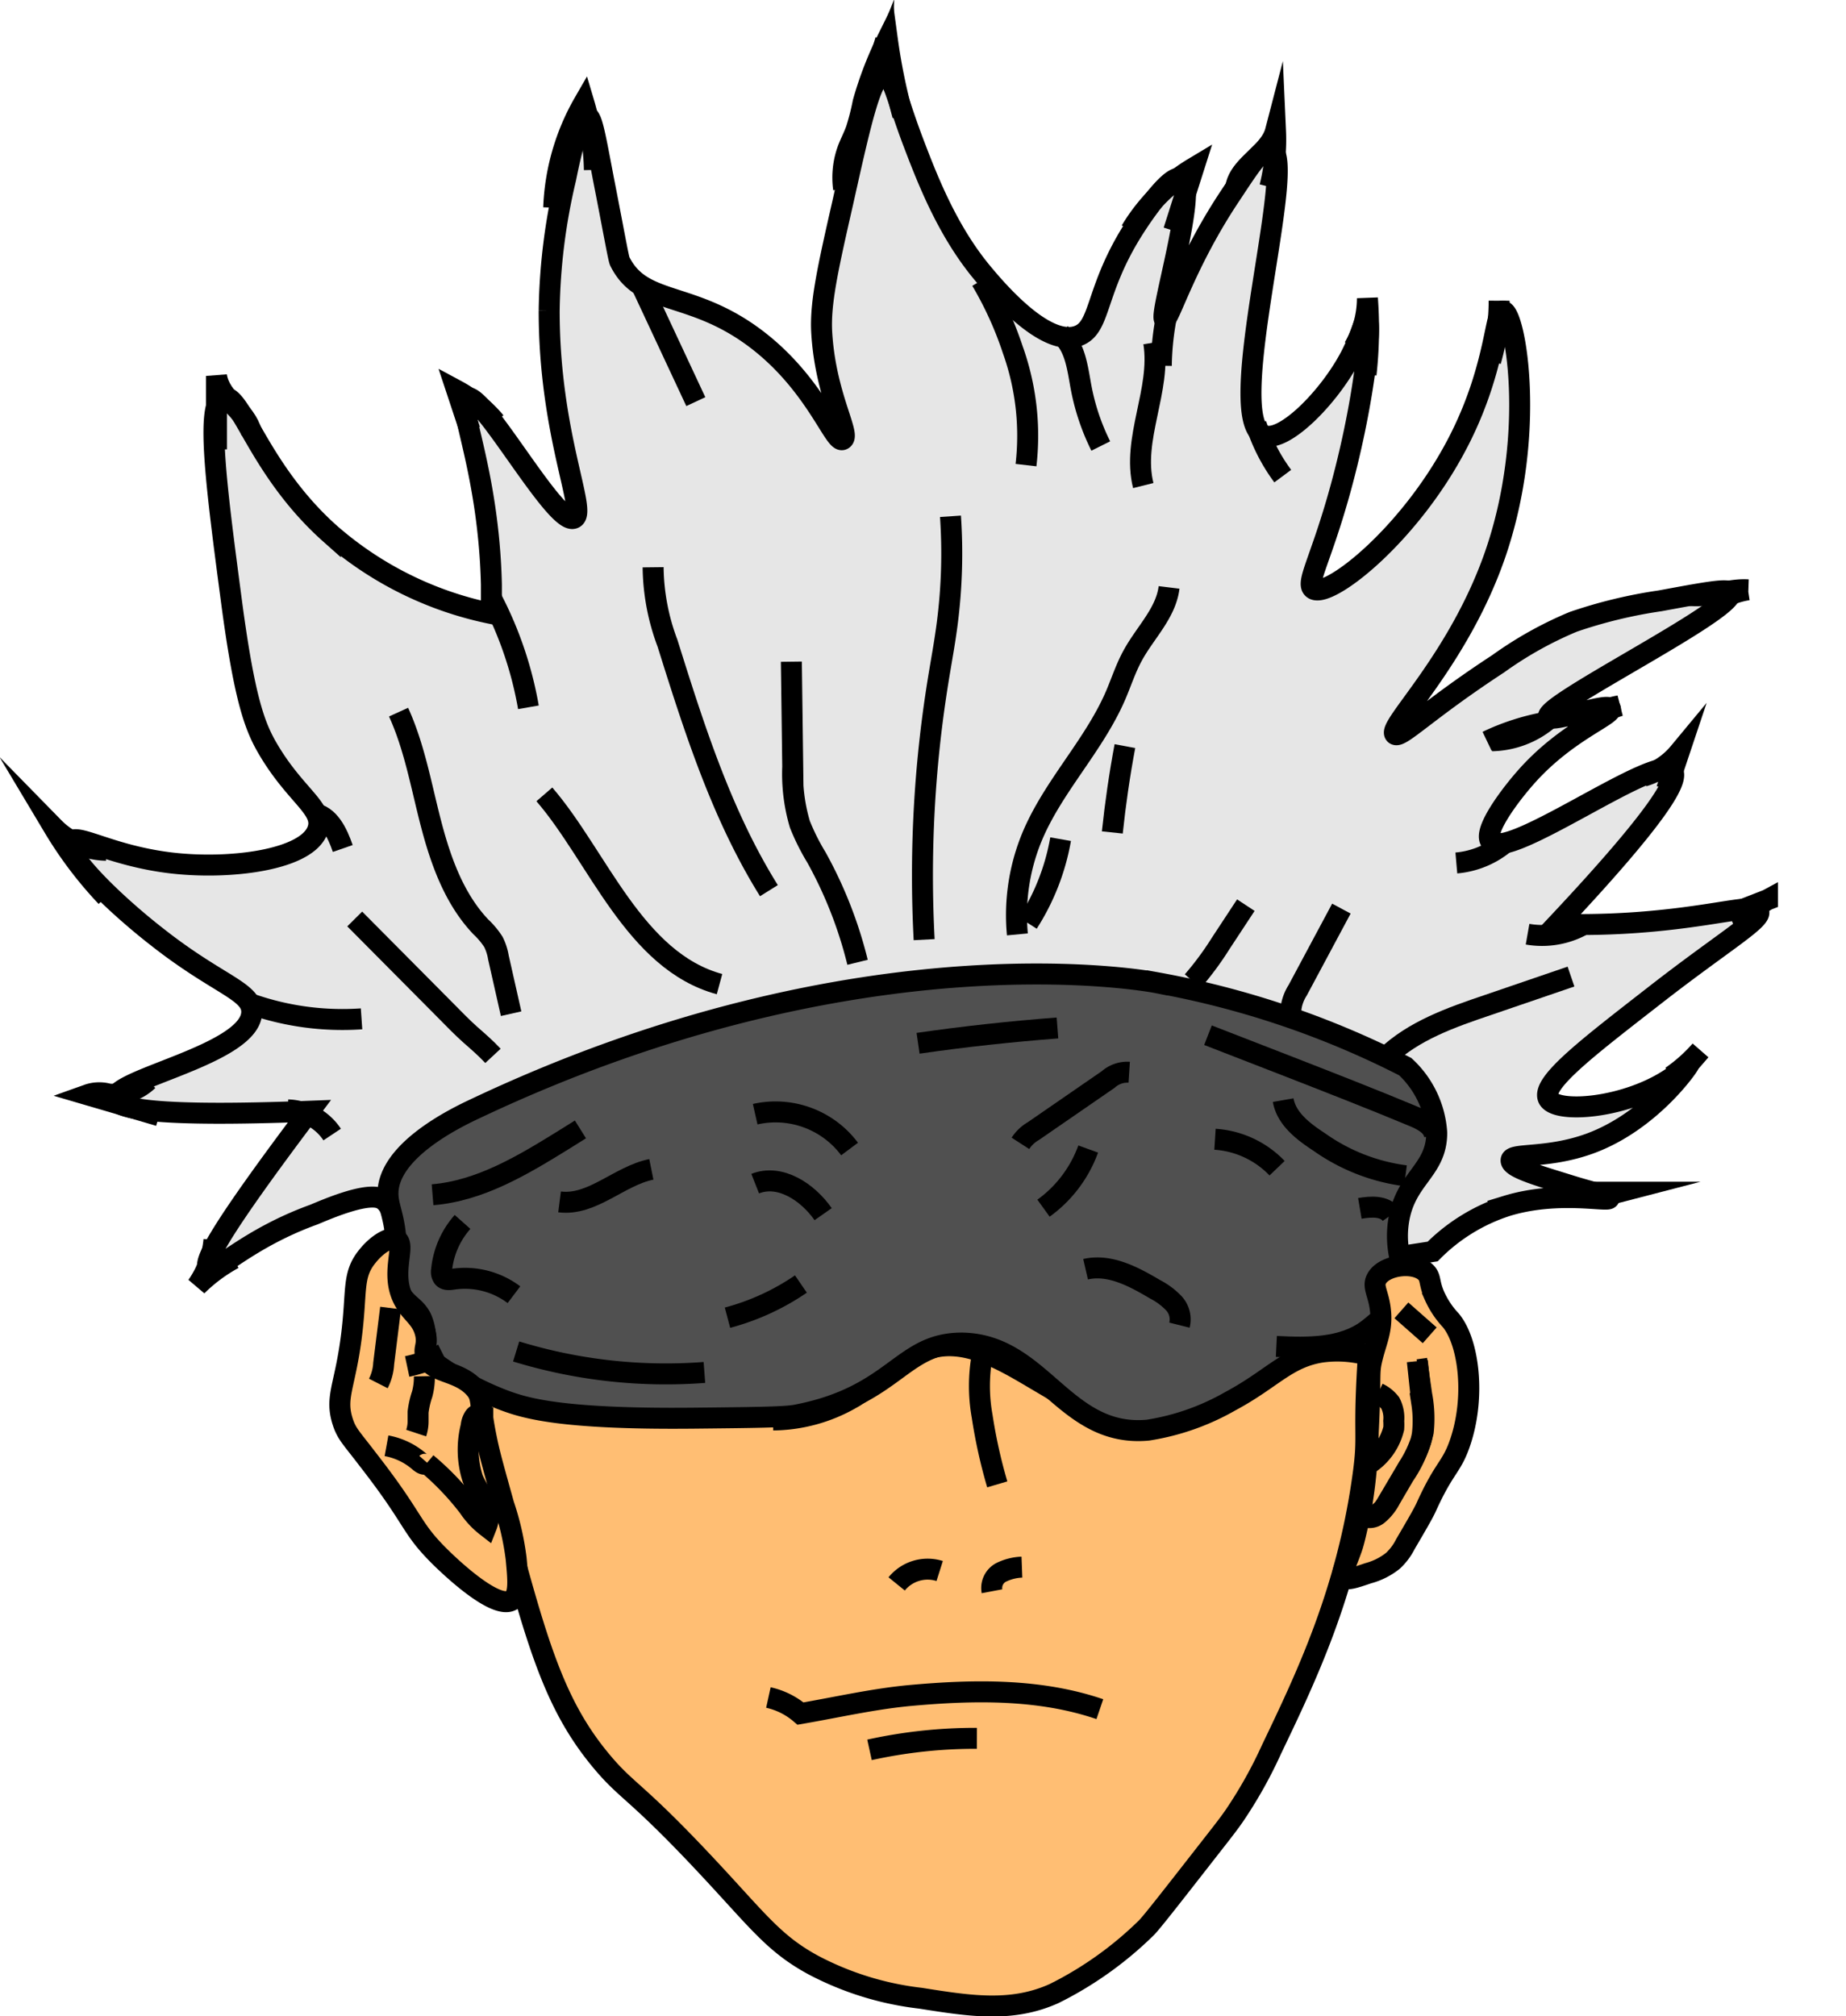 <svg xmlns="http://www.w3.org/2000/svg" viewBox="0 0 176 192.22"><defs><style>.cls-1{fill:#ffbe73;}.cls-1,.cls-2,.cls-3,.cls-4,.cls-5{stroke:#000;stroke-miterlimit:10;}.cls-1,.cls-2,.cls-3,.cls-4{stroke-width:2px;}.cls-2{fill:#e6e6e6;}.cls-3,.cls-5{fill:none;}.cls-4{fill:#505050;}</style></defs><g id="Calque_2" data-name="Calque 2"><g id="Calque_4" data-name="Calque 4"><path class="cls-1" d="M129.89,141.08c-1.56,10.87-5.39,18.87-8.66,25.69a42.6,42.6,0,0,1-3.54,6.32c-.49.71-.88,1.2-1.23,1.66-4.46,5.71-6.68,8.57-7.19,9.06a34.42,34.42,0,0,1-8.29,6c-.29.14-.42.22-.61.3-4,1.75-7.92,1.13-12.59.39a29,29,0,0,1-10.23-3.16c-3.69-2-5.2-4.11-9.84-9.09-7.37-7.91-7.9-7.31-10.63-10.67-4.28-5.27-5.93-11.09-9-22.52a145.18,145.18,0,0,1-4.33-30.43c-.1-2.66-.19-6.92,2.55-9.57,1-1,1.61-1,7.69-3.08C59.6,100,59.56,99.85,63,98.8c1.48-.46,3.35-1,7.08-2s5.75-1.56,7.48-2c0,0,5.07-1.23,10.23-2,2-.29,30.29-4.29,39.36,10.27a29.91,29.91,0,0,1,3.54,9.09c.94,4.47.49,7.53,0,13.84C129.76,137.79,130.63,136,129.89,141.08Z"/><path class="cls-2" d="M46.85,58.49c0-.67,0-1.62,0-2.77-.25-10.78-3.37-17.27-2.36-17.78C45.93,37.21,53,50.19,54.72,49.4c1.29-.59-2.37-8-2.36-19.76A57.49,57.49,0,0,1,53.94,17c1.17-5.84,1.83-5.93,2-5.92.48,0,.74,1.49,1.58,5.92,1,5.09,1.44,7.64,1.57,7.91,2.09,4.22,6.61,2.78,12.6,7.11s7.84,10.3,8.65,9.88-1.66-4.18-2-10.27c-.14-2.74.56-5.95,2-12.26,1.82-8.17,2.76-12.26,3.94-12.25.85,0,1.12,2,2.75,6.33,1.4,3.68,3.29,8.58,6.69,12.64,1.19,1.42,5.93,7.08,9.06,5.93,2.18-.8,1.59-4.18,5.11-9.88,1.15-1.86,3.73-5.55,4.71-5.13,1.68.72-2.18,13.25-1.56,13.43.41.12,2-5.44,6.3-11.86,1.78-2.69,3-4.61,3.83-4.37,2.69.85-4.69,25.61-.68,27.29,1.83.78,6.16-3.51,8.26-7.5,1.07-2.05,1.35-3.61,1.57-3.56.51.12-.22,8.14-2.75,17-1.75,6.12-3.08,8.18-2.36,8.7,1.44,1,9.54-5.34,14.09-14.54,3.37-6.8,3.23-12,4-11.94,1.15.1,3.27,11.68-.79,23.32C139,63,132.24,69.26,133,70c.5.44,3-2.25,9.84-6.72A35.78,35.78,0,0,1,150,59.28a45.71,45.71,0,0,1,8.27-2c4.34-.8,6.51-1.21,6.69-.79.66,1.58-17.86,10.7-17.32,11.86.28.61,5.64-1.42,5.9-.79s-4.06,2.11-7.87,6.32c-1.67,1.85-4.3,5.36-3.54,6.32,1.56,2,15.82-8.49,17.32-6.71.71.85-1.52,4.53-11,14.62a75.74,75.74,0,0,0,10.23-.4c5.66-.6,8.72-1.56,9-.79s-3.54,3-9.84,7.91-10.9,8.39-10.23,9.88,7.43,1,11.81-2c.92-.64,1.53-1.24,1.57-1.19s-3.6,5.39-9.44,7.51c-4,1.45-7.42.87-7.48,1.58s2.62,1.47,5.51,2.37c2.44.77,3.86,1,3.84,1.25,0,.4-4.85-.77-9.75.73a17.48,17.48,0,0,0-7.08,4.35c-69.82,10.84-96.59,10.44-98.39,4-.55-2,.28-8.32-2-9.09-1.52-.52-5.36,1.2-6.3,1.58h0c-6.35,2.3-9.4,5.67-10,5.14s1-3.58,9.6-15c-14.81.57-18.36-.24-18.5-1.18-.27-1.89,13-4.24,13-8.3,0-2-3.18-2.54-9-7.12-4.22-3.28-9-8-8.27-9.09.55-.86,3.77,1.3,9.45,2S29.45,82,30.32,79c.57-1.92-2.13-3.14-4.72-7.51-1.27-2.14-2.27-4.63-3.54-14.23-1.42-10.74-2.49-18.86-.79-19.36s3.34,6.88,10.23,13A33.46,33.46,0,0,0,46.85,58.49Z"/><path class="cls-3" d="M106.5,136.09,97.87,131c-2.78-1.63-6-3.33-9.07-2.48a10.32,10.32,0,0,0-3.17,1.65c-1.51,1.07-2.93,2.28-4.53,3.2a15.24,15.24,0,0,1-7.39,2"/><path class="cls-3" d="M73.26,161.83a7,7,0,0,1,3.06,1.53c3.55-.61,7-1.41,10.54-1.73,6-.54,12.26-.65,18,1.31"/><path class="cls-3" d="M85.49,151a3.8,3.8,0,0,1,4.1-1.23"/><path class="cls-4" d="M132,129.76a11.05,11.05,0,0,0-6-.86c-3.32.52-4.73,2.56-8.68,4.67a22.89,22.89,0,0,1-7.87,2.77c-8,.75-10.14-8.23-17.77-8.3-5.79,0-6.36,5.07-15.81,6.87-1.08.2-4,.23-9.85.29-12.73.12-16.07-1-18-1.72a28.8,28.8,0,0,1-7.66-4.38,4.91,4.91,0,0,0-.19-3.43c-.56-1.12-1.34-1.23-2-2.37s-.39-2.14-.39-4c0-3.21-.82-4.13-.79-5.61.1-4,6.31-7.06,8.33-8,37.1-17.56,65-12,65-12a85.11,85.11,0,0,1,23.66,8,9.42,9.42,0,0,1,3,6.3c0,3.69-3.07,4.3-3.66,8.59s2.11,6.54.67,10.28A7.87,7.87,0,0,1,132,129.76Z"/><path class="cls-3" d="M94.58,151.7a1.68,1.68,0,0,1,.85-1.79,4.92,4.92,0,0,1,2-.51"/><path class="cls-3" d="M93.64,129.24a16.27,16.27,0,0,0,0,5.78,49.09,49.09,0,0,0,1.44,6.49"/><path class="cls-3" d="M41.24,113.9c4.54-.37,8.62-2.83,12.5-5.23l1.6-1"/><path class="cls-3" d="M53.35,114.58c3.11.4,5.68-2.48,8.75-3.1"/><path class="cls-3" d="M72,106.22A8.81,8.81,0,0,1,81,109.54"/><path class="cls-3" d="M72,112.84c2.38-.94,5,.8,6.48,2.91"/><path class="cls-3" d="M69.36,125.62a22.7,22.7,0,0,0,7-3.21"/><path class="cls-3" d="M44.1,116.49a8.07,8.07,0,0,0-2,4.59.91.91,0,0,0,.15.71c.22.26.62.21.95.16A7.75,7.75,0,0,1,49,123.43"/><path class="cls-3" d="M103.5,121c2.31-.53,4.61.72,6.64,1.92a6.68,6.68,0,0,1,1.78,1.33,2.26,2.26,0,0,1,.53,2.08"/><path class="cls-3" d="M103.75,109.54a12,12,0,0,1-4.26,5.64"/><path class="cls-3" d="M97.29,109a3.57,3.57,0,0,1,1.22-1.16l7.15-4.93a2.74,2.74,0,0,1,2-.69"/><path class="cls-3" d="M115.84,108.61a9,9,0,0,1,5.92,2.76"/><path class="cls-3" d="M115.17,98.69l4.25,1.65,3.58,1.39c3.94,1.54,7.88,3.07,11.78,4.7.9.37,1.94.93,2,1.91"/><path class="cls-3" d="M122.34,104.88c.31,1.78,1.92,3,3.45,4a18.26,18.26,0,0,0,8.21,3.21"/><path class="cls-3" d="M129.65,115.2c1.06-.18,2.38-.27,3,.62"/><path class="cls-3" d="M121.69,128.36c3,.15,6.33.21,8.74-1.63.95-.73,1.9-1.8,3.1-1.63"/><path class="cls-3" d="M49.21,128.84a48.67,48.67,0,0,0,17.95,2"/><path class="cls-3" d="M87.53,99.46c4.41-.64,8.85-1.12,13.29-1.46"/><path class="cls-3" d="M29.84,77.53c1.54.18,2.33,1.89,2.84,3.36"/><path class="cls-3" d="M23.89,95.7a26.43,26.43,0,0,0,10.58,1.43"/><path class="cls-3" d="M27.45,105.81a5.27,5.27,0,0,1,4.22,2.35"/><path class="cls-3" d="M93.56,26.74a33.94,33.94,0,0,1,3,6.6,24.39,24.39,0,0,1,1.26,11"/><path class="cls-3" d="M61.2,27.29l5.14,11"/><path class="cls-3" d="M46.73,56.81a35.57,35.57,0,0,1,3.65,10.62"/><path class="cls-3" d="M48.73,96.64l-1.21-5.36a5.26,5.26,0,0,0-.47-1.47,7.47,7.47,0,0,0-1.2-1.44c-2.54-2.67-3.83-6.29-4.76-9.86S39.53,71.25,38,67.89"/><path class="cls-3" d="M47,100.66c-.67-.72-1.42-1.37-2.14-2s-1.71-1.65-2.55-2.5l-8.49-8.55"/><path class="cls-3" d="M68.6,93.82C60.48,91.62,57,81.64,51.9,75.73"/><path class="cls-3" d="M62.27,54.08a21.12,21.12,0,0,0,1.37,7.24c2.55,8.13,5.16,16.36,9.67,23.59"/><path class="cls-3" d="M75.45,63.08l.13,10a16.93,16.93,0,0,0,.68,5.5,21.18,21.18,0,0,0,1.58,3.16,40.52,40.52,0,0,1,3.92,10"/><path class="cls-3" d="M90.62,49.22a52.06,52.06,0,0,1-.29,10.06c-.25,2-.62,3.91-.93,5.87a116.12,116.12,0,0,0-1.29,24.43"/><path class="cls-3" d="M111.46,56c-.3,2.46-2.29,4.32-3.47,6.5-.66,1.2-1.08,2.52-1.62,3.78-2.08,4.83-6,8.71-8,13.56A19.52,19.52,0,0,0,97,89.08"/><path class="cls-3" d="M98,88a21.76,21.76,0,0,0,3.12-8"/><path class="cls-3" d="M107.25,71.13c-.51,2.72-.91,5.47-1.2,8.23"/><path class="cls-3" d="M113.72,93.54a29.34,29.34,0,0,0,2.66-3.6l2.4-3.65"/><path class="cls-3" d="M123.06,96.41a4.2,4.2,0,0,1,.66-2l4.17-7.79"/><path class="cls-3" d="M142.24,70.62a8.58,8.58,0,0,0,5.33-2"/><path class="cls-3" d="M138.85,82.27a8.33,8.33,0,0,0,4.88-2.13"/><path class="cls-3" d="M145.64,89.06a8,8,0,0,0,5.33-.92"/><path class="cls-3" d="M132.1,100.81c2.66-2.56,6.27-3.82,9.76-5l7.92-2.71"/><path class="cls-3" d="M110,32.66c.73,4.53-2.11,9.18-1,13.63"/><path class="cls-3" d="M101.14,31.85c1.39,1.21,1.59,3.25,1.93,5.07a21.36,21.36,0,0,0,1.88,5.6"/><path class="cls-3" d="M119.76,40.45a17,17,0,0,0,2.54,4.94"/><path class="cls-3" d="M147.32,68.87a22.17,22.17,0,0,0-5.54,1.8"/><path class="cls-3" d="M52.79,19.8a21.68,21.68,0,0,1,2.88-10,24.07,24.07,0,0,1,1,6.4"/><path class="cls-3" d="M24,41.29c-.58-2.25-3-3.16-3.36-5.45v7"/><path class="cls-3" d="M10.13,85.49a37.82,37.82,0,0,1-5-6.6,7.23,7.23,0,0,0,5,2.17"/><path class="cls-3" d="M15.17,106.37l-6.82-2a3.3,3.3,0,0,1,2-.07,4.82,4.82,0,0,0,3.77-1.3"/><path class="cls-3" d="M20.4,118.21a9,9,0,0,1-1.62,4.38A15.44,15.44,0,0,1,22.26,120"/><path class="cls-3" d="M44.8,41l-1.25-3.77a12.55,12.55,0,0,1,3.68,3"/><path class="cls-3" d="M80.43,18a7.82,7.82,0,0,1,.43-3.83c.24-.61.55-1.2.77-1.82a22.85,22.85,0,0,0,.66-2.59,34.8,34.8,0,0,1,2.31-6A56.79,56.79,0,0,0,86.07,11"/><path class="cls-3" d="M84.19,6.84a6,6,0,0,1-.1-1.27,6.55,6.55,0,0,0-.46,2.35,5.36,5.36,0,0,1,.2-2.07A1.9,1.9,0,0,1,84.1,7.3"/><path class="cls-3" d="M107.81,22a17.52,17.52,0,0,1,6-6l-1.91,6"/><path class="cls-3" d="M117.79,18.09c.17-2.3,3.24-3.37,3.82-5.6a18.41,18.41,0,0,1-.54,5.33"/><path class="cls-3" d="M142.12,34.42a20.74,20.74,0,0,0,.81-5.75,8.64,8.64,0,0,0,.73,3.54"/><path class="cls-3" d="M160.89,56.73c1.92.32,3.84-.63,5.77-.5a7.23,7.23,0,0,0-3.32,1.41"/><path class="cls-3" d="M149.39,68.36a21.16,21.16,0,0,0,5-1.07,6.9,6.9,0,0,0-2.75,1.12"/><path class="cls-3" d="M156.68,74a7,7,0,0,0,3.39-2.24l-1.17,3.5"/><path class="cls-3" d="M164.89,87.19l3.62-1.41a4.38,4.38,0,0,0-1.76,1.76"/><path class="cls-3" d="M159.35,102.62a15.24,15.24,0,0,0,2.78-2.48l-2,2.3"/><path class="cls-3" d="M151.61,113.66h2.69l-2.08.54"/><path class="cls-3" d="M129.08,33.13a9.25,9.25,0,0,0,1.29-4.7,39.13,39.13,0,0,1-.13,7.26"/><path class="cls-3" d="M111.34,29.54a26.57,26.57,0,0,0-.62,5.33"/><path class="cls-3" d="M82.9,166.82a47,47,0,0,1,10.24-1.1"/><path class="cls-1" d="M139.14,137.72c-.8,2.23-1.45,2.17-3.15,5.93-.27.6-.84,1.58-2,3.56a5.58,5.58,0,0,1-1.18,1.58,6.39,6.39,0,0,1-2.36,1.19c-1.32.45-2.08.71-2.36.39s.22-1.14.79-2.77c.21-.6.4-1.45.78-3.16a46.76,46.76,0,0,0,.79-7.9c.29-5.74,0-5.53.39-7.11s.94-2.61.79-4.35-.81-2.36-.39-3.16c.71-1.36,3.65-1.71,4.72-.6.48.49.26.94.79,2.18a8.42,8.42,0,0,0,1.57,2.37C140.09,128,140.7,133.37,139.14,137.72Z"/><path class="cls-5" d="M135.56,129.52l.48,3.36a12.42,12.42,0,0,1,.15,3.7,12.7,12.7,0,0,1-1.91,4.37L133,143.14a5.25,5.25,0,0,1-1.29,1.62,1.79,1.79,0,0,1-1.95.23"/><path class="cls-5" d="M130.26,139.15a4.93,4.93,0,0,0,2.19-2.51,3.39,3.39,0,0,0,.17-2.13,2.07,2.07,0,0,0-1.47-1.45"/><path class="cls-3" d="M133.61,124.92l2.7,2.38"/><path class="cls-1" d="M46.46,137.53c.27,1.28.71,2.83,1.57,5.92a26.07,26.07,0,0,1,1.18,5.14c.19,2,.33,3.48-.39,3.95-1.65,1.09-6.66-3.91-7.08-4.34-2.67-2.7-2.19-3.32-6.69-9.09-1.52-2-2-2.4-2.37-3.56-.75-2.31.18-3.31.79-7.9s.05-6.06,1.58-7.91c.79-1,2.09-1.92,2.75-1.58,1,.52-.73,3.34.79,5.93.71,1.22,1.69,1.63,2,3.16.19,1.07-.23,1.25,0,2,.54,1.75,3.14,1.3,4.72,3.16C46.05,133.3,45.63,133.64,46.46,137.53Z"/><path class="cls-3" d="M37.24,124.7,36.58,130a4.71,4.71,0,0,1-.51,1.89"/><path class="cls-3" d="M38.82,130.27a14,14,0,0,0,3.4-1.19"/><path class="cls-3" d="M40.46,131.2a6.17,6.17,0,0,1-.21,1.71,8.47,8.47,0,0,0-.39,1.71c0,.29,0,.59,0,.88a3.55,3.55,0,0,1-.18,1.12"/><path class="cls-3" d="M36.85,137.83A6.56,6.56,0,0,1,40,139.35c.19.17.52.36.68.15a26.13,26.13,0,0,1,4,4.18,7.81,7.81,0,0,0,1.7,1.83,2.79,2.79,0,0,0-.15-2.37c-.35-.75-.85-1.41-1.16-2.17a9,9,0,0,1-.15-5,1.91,1.91,0,0,1,.29-.88.67.67,0,0,1,.82-.24l0,.34"/><path class="cls-3" d="M131.39,132.82a3.21,3.21,0,0,1,1.16.93,3.1,3.1,0,0,1,.33,1.71,5.54,5.54,0,0,1,0,.71,5.66,5.66,0,0,1-2.22,3.28"/><path class="cls-3" d="M135.13,129.76l.43,4.05a10.92,10.92,0,0,1,.05,2.91,5.62,5.62,0,0,1-.16.71,11.06,11.06,0,0,1-1.18,2.42l-2,3.39a4.63,4.63,0,0,1-.39.59,2.38,2.38,0,0,1-1.86.84"/></g></g></svg>